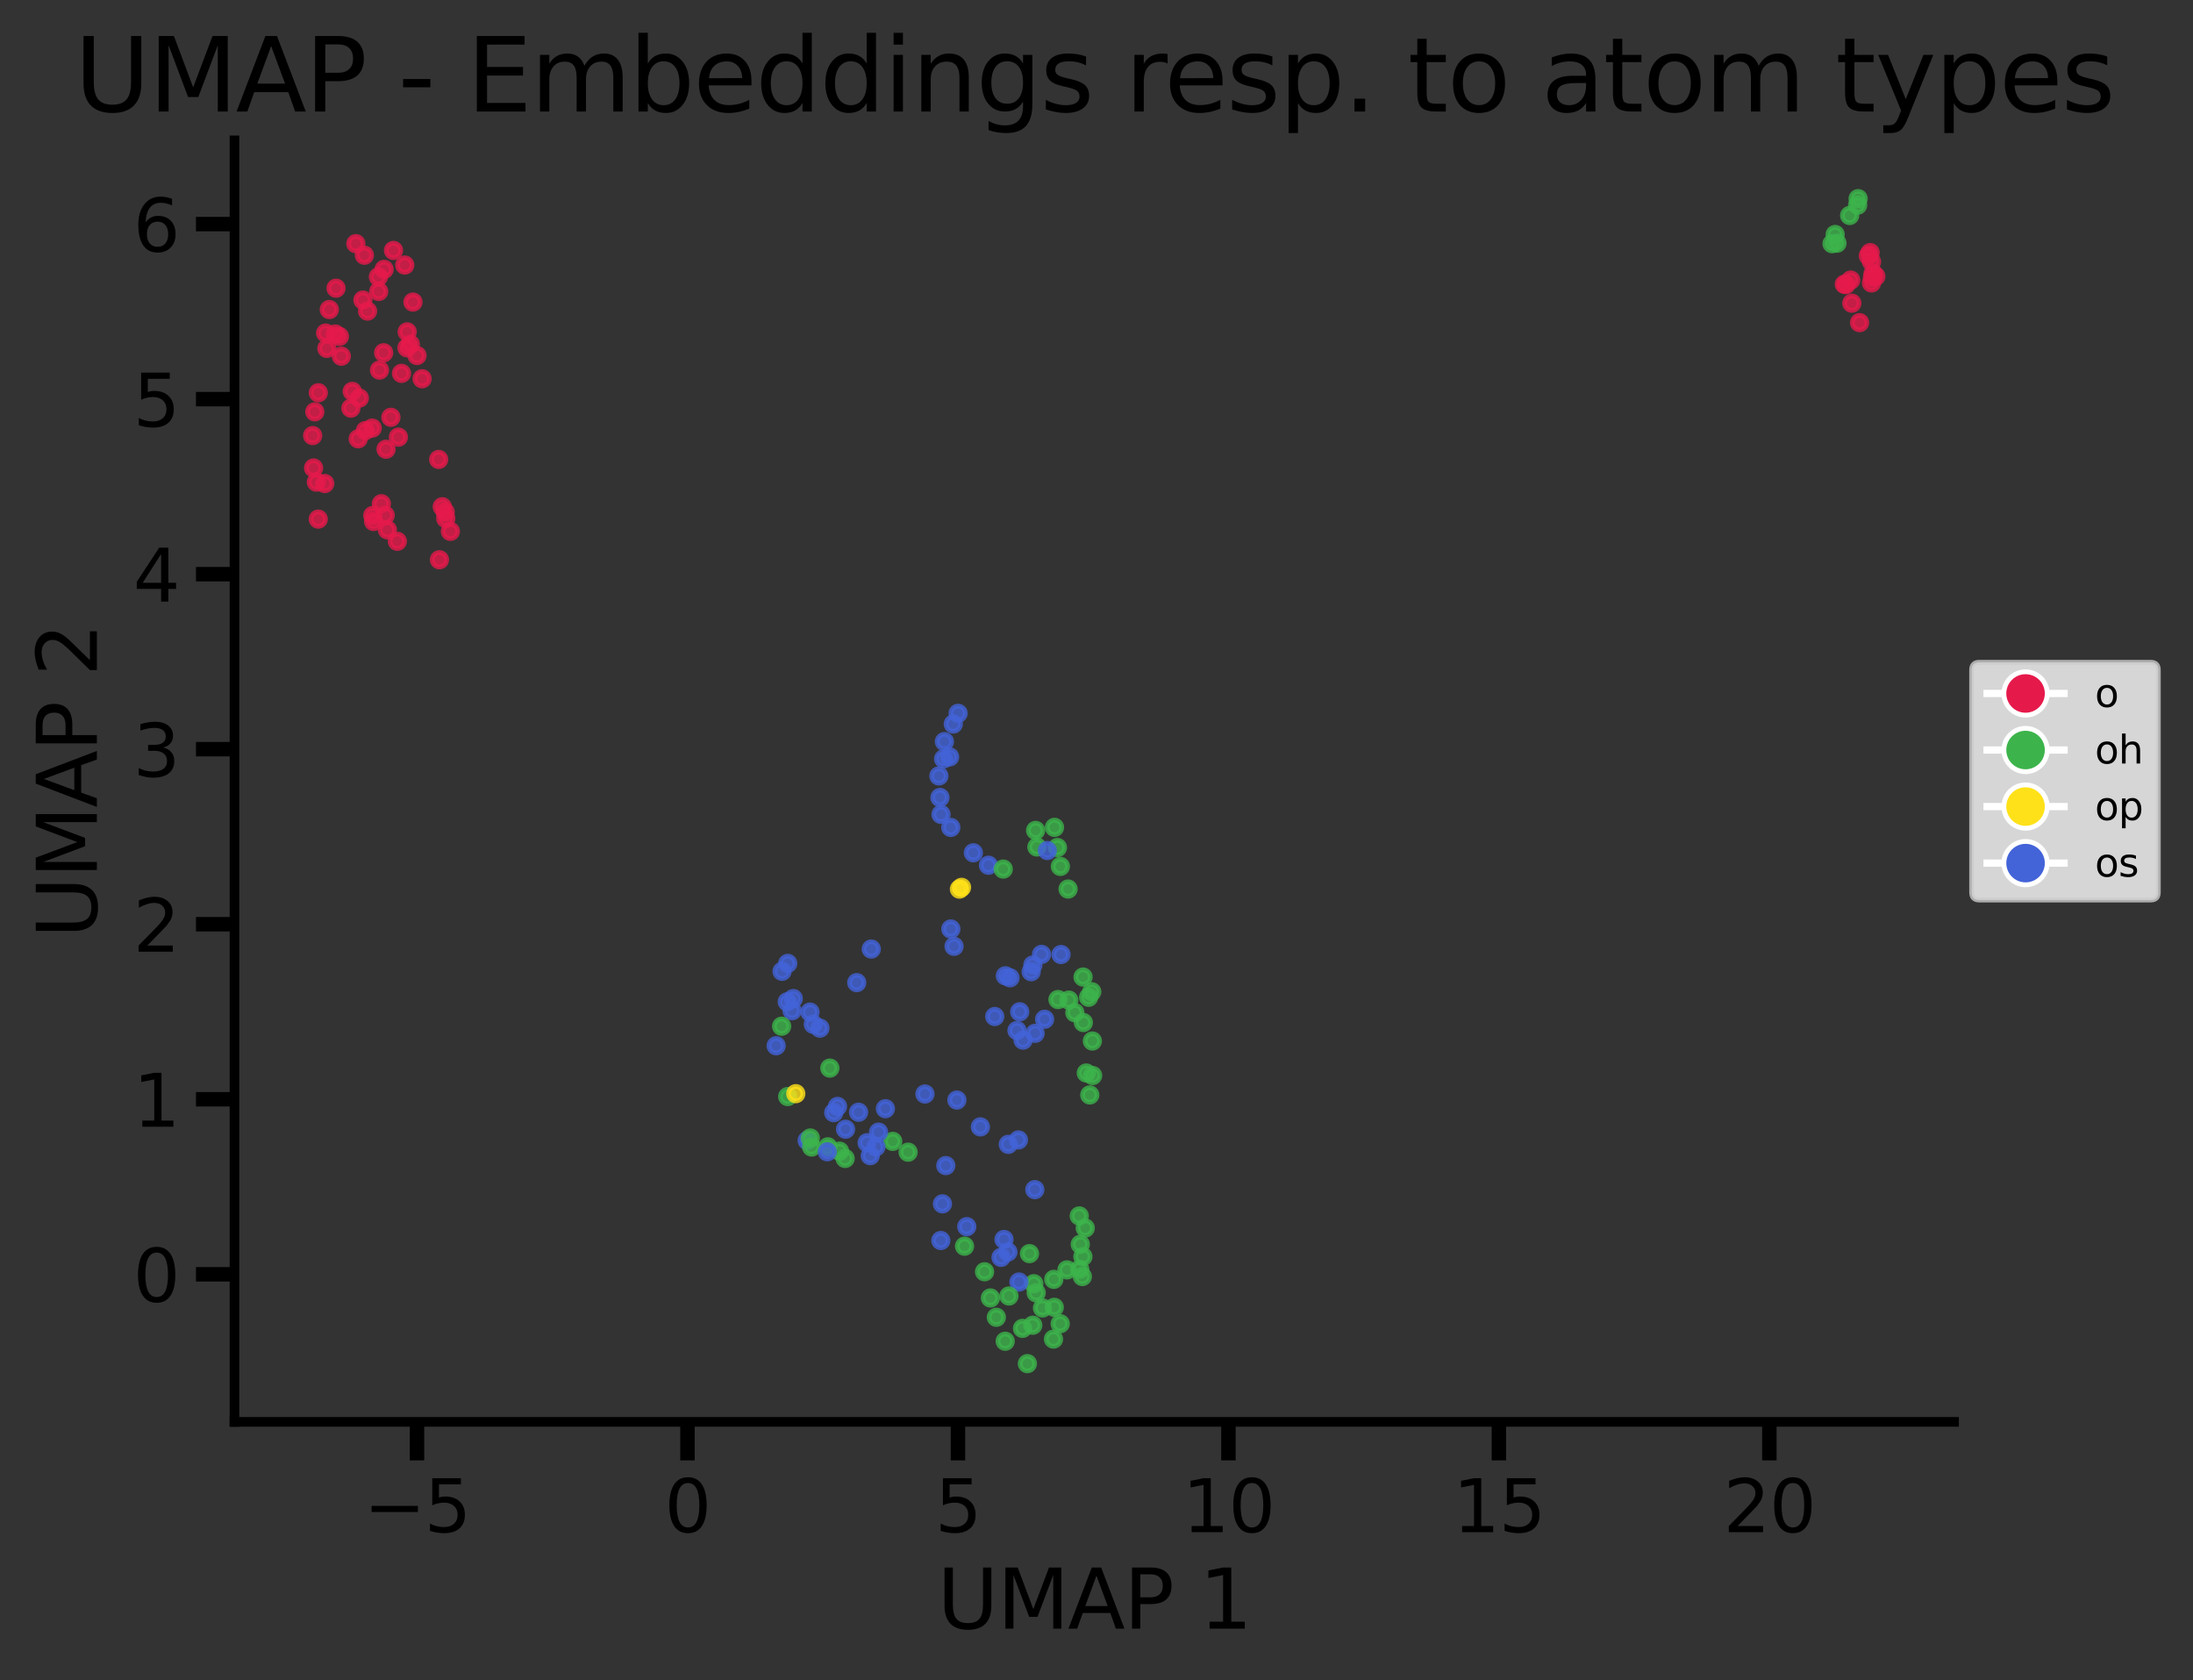 <?xml version="1.0" encoding="utf-8" standalone="no"?>
<!DOCTYPE svg PUBLIC "-//W3C//DTD SVG 1.1//EN"
  "http://www.w3.org/Graphics/SVG/1.1/DTD/svg11.dtd">
<svg xmlns:xlink="http://www.w3.org/1999/xlink" width="455.442pt" height="348.939pt" viewBox="0 0 455.442 348.939" xmlns="http://www.w3.org/2000/svg" version="1.1">
 <rect x="0" y="0" width="455.442" height="348.939" fill="#333333" stroke="none"/>
 <defs>
  <style type="text/css">*{stroke-linejoin: round; stroke-linecap: butt}</style>
 </defs>
 <g id="figure_1">
  <g id="patch_1">
   <path d="M 0 348.939 
L 455.442 348.939 
L 455.442 -0 
L 0 -0 
L 0 348.939 
z
" style="fill: none"/>
  </g>
  <g id="axes_1">
   <g id="patch_2">
    <path d="M 48.697 295.269 
L 405.817 295.269 
L 405.817 29.157 
L 48.697 29.157 
L 48.697 295.269 
z
" style="fill: none"/>
   </g>
   <g id="PathCollection_1">
    <defs>
     <path id="C0_0_237feb2eb7" d="M 0 1.5 
C 0.398 1.5 0.779 1.342 1.061 1.061 
C 1.342 0.779 1.5 0.398 1.5 -0 
C 1.5 -0.398 1.342 -0.779 1.061 -1.061 
C 0.779 -1.342 0.398 -1.5 0 -1.5 
C -0.398 -1.5 -0.779 -1.342 -1.061 -1.061 
C -1.342 -0.779 -1.5 -0.398 -1.5 0 
C -1.5 0.398 -1.342 0.779 -1.061 1.061 
C -0.779 1.342 -0.398 1.5 0 1.5 
z
"/>
    </defs>
    <g clip-path="url(#p750d699c50)">
     <use xlink:href="#C0_0_237feb2eb7" x="386.192" y="67" style="fill: #e6194b; fill-opacity: 0.8; stroke: #e6194b; stroke-opacity: 0.8"/>
    </g>
    <g clip-path="url(#p750d699c50)">
     <use xlink:href="#C0_0_237feb2eb7" x="198.724" y="228.436" style="fill: #4363d8; fill-opacity: 0.8; stroke: #4363d8; stroke-opacity: 0.8"/>
    </g>
    <g clip-path="url(#p750d699c50)">
     <use xlink:href="#C0_0_237feb2eb7" x="188.594" y="239.26" style="fill: #3cb44b; fill-opacity: 0.8; stroke: #3cb44b; stroke-opacity: 0.8"/>
    </g>
    <g clip-path="url(#p750d699c50)">
     <use xlink:href="#C0_0_237feb2eb7" x="185.403" y="237.02" style="fill: #3cb44b; fill-opacity: 0.8; stroke: #3cb44b; stroke-opacity: 0.8"/>
    </g>
    <g clip-path="url(#p750d699c50)">
     <use xlink:href="#C0_0_237feb2eb7" x="199.693" y="184.266" style="fill: #ffe119; fill-opacity: 0.8; stroke: #ffe119; stroke-opacity: 0.8"/>
    </g>
    <g clip-path="url(#p750d699c50)">
     <use xlink:href="#C0_0_237feb2eb7" x="174.352" y="239.053" style="fill: #3cb44b; fill-opacity: 0.8; stroke: #3cb44b; stroke-opacity: 0.8"/>
    </g>
    <g clip-path="url(#p750d699c50)">
     <use xlink:href="#C0_0_237feb2eb7" x="93.535" y="110.345" style="fill: #e6194b; fill-opacity: 0.8; stroke: #e6194b; stroke-opacity: 0.8"/>
    </g>
    <g clip-path="url(#p750d699c50)">
     <use xlink:href="#C0_0_237feb2eb7" x="388.683" y="54.347" style="fill: #e6194b; fill-opacity: 0.8; stroke: #e6194b; stroke-opacity: 0.8"/>
    </g>
    <g clip-path="url(#p750d699c50)">
     <use xlink:href="#C0_0_237feb2eb7" x="77.294" y="88.9" style="fill: #e6194b; fill-opacity: 0.8; stroke: #e6194b; stroke-opacity: 0.8"/>
    </g>
    <g clip-path="url(#p750d699c50)">
     <use xlink:href="#C0_0_237feb2eb7" x="84.061" y="55.04" style="fill: #e6194b; fill-opacity: 0.8; stroke: #e6194b; stroke-opacity: 0.8"/>
    </g>
    <g clip-path="url(#p750d699c50)">
     <use xlink:href="#C0_0_237feb2eb7" x="85.762" y="62.731" style="fill: #e6194b; fill-opacity: 0.8; stroke: #e6194b; stroke-opacity: 0.8"/>
    </g>
    <g clip-path="url(#p750d699c50)">
     <use xlink:href="#C0_0_237feb2eb7" x="91.103" y="95.407" style="fill: #e6194b; fill-opacity: 0.8; stroke: #e6194b; stroke-opacity: 0.8"/>
    </g>
    <g clip-path="url(#p750d699c50)">
     <use xlink:href="#C0_0_237feb2eb7" x="384.589" y="62.96" style="fill: #e6194b; fill-opacity: 0.8; stroke: #e6194b; stroke-opacity: 0.8"/>
    </g>
    <g clip-path="url(#p750d699c50)">
     <use xlink:href="#C0_0_237feb2eb7" x="200.313" y="258.787" style="fill: #3cb44b; fill-opacity: 0.8; stroke: #3cb44b; stroke-opacity: 0.8"/>
    </g>
    <g clip-path="url(#p750d699c50)">
     <use xlink:href="#C0_0_237feb2eb7" x="381.506" y="50.498" style="fill: #3cb44b; fill-opacity: 0.8; stroke: #3cb44b; stroke-opacity: 0.8"/>
    </g>
    <g clip-path="url(#p750d699c50)">
     <use xlink:href="#C0_0_237feb2eb7" x="206.588" y="211.089" style="fill: #4363d8; fill-opacity: 0.8; stroke: #4363d8; stroke-opacity: 0.8"/>
    </g>
    <g clip-path="url(#p750d699c50)">
     <use xlink:href="#C0_0_237feb2eb7" x="209.751" y="203.049" style="fill: #4363d8; fill-opacity: 0.8; stroke: #4363d8; stroke-opacity: 0.8"/>
    </g>
    <g clip-path="url(#p750d699c50)">
     <use xlink:href="#C0_0_237feb2eb7" x="215.077" y="172.446" style="fill: #3cb44b; fill-opacity: 0.8; stroke: #3cb44b; stroke-opacity: 0.8"/>
    </g>
    <g clip-path="url(#p750d699c50)">
     <use xlink:href="#C0_0_237feb2eb7" x="212.358" y="275.852" style="fill: #3cb44b; fill-opacity: 0.8; stroke: #3cb44b; stroke-opacity: 0.8"/>
    </g>
    <g clip-path="url(#p750d699c50)">
     <use xlink:href="#C0_0_237feb2eb7" x="213.368" y="283.173" style="fill: #3cb44b; fill-opacity: 0.8; stroke: #3cb44b; stroke-opacity: 0.8"/>
    </g>
    <g clip-path="url(#p750d699c50)">
     <use xlink:href="#C0_0_237feb2eb7" x="221.969" y="207.68" style="fill: #3cb44b; fill-opacity: 0.8; stroke: #3cb44b; stroke-opacity: 0.8"/>
    </g>
    <g clip-path="url(#p750d699c50)">
     <use xlink:href="#C0_0_237feb2eb7" x="384.354" y="58.163" style="fill: #e6194b; fill-opacity: 0.8; stroke: #e6194b; stroke-opacity: 0.8"/>
    </g>
    <g clip-path="url(#p750d699c50)">
     <use xlink:href="#C0_0_237feb2eb7" x="192.094" y="227.181" style="fill: #4363d8; fill-opacity: 0.8; stroke: #4363d8; stroke-opacity: 0.8"/>
    </g>
    <g clip-path="url(#p750d699c50)">
     <use xlink:href="#C0_0_237feb2eb7" x="197.472" y="192.915" style="fill: #4363d8; fill-opacity: 0.8; stroke: #4363d8; stroke-opacity: 0.8"/>
    </g>
    <g clip-path="url(#p750d699c50)">
     <use xlink:href="#C0_0_237feb2eb7" x="73.154" y="81.272" style="fill: #e6194b; fill-opacity: 0.8; stroke: #e6194b; stroke-opacity: 0.8"/>
    </g>
    <g clip-path="url(#p750d699c50)">
     <use xlink:href="#C0_0_237feb2eb7" x="74.621" y="82.666" style="fill: #e6194b; fill-opacity: 0.8; stroke: #e6194b; stroke-opacity: 0.8"/>
    </g>
    <g clip-path="url(#p750d699c50)">
     <use xlink:href="#C0_0_237feb2eb7" x="77.416" y="107.046" style="fill: #e6194b; fill-opacity: 0.8; stroke: #e6194b; stroke-opacity: 0.8"/>
    </g>
    <g clip-path="url(#p750d699c50)">
     <use xlink:href="#C0_0_237feb2eb7" x="70.887" y="73.968" style="fill: #e6194b; fill-opacity: 0.8; stroke: #e6194b; stroke-opacity: 0.8"/>
    </g>
    <g clip-path="url(#p750d699c50)">
     <use xlink:href="#C0_0_237feb2eb7" x="198.134" y="196.515" style="fill: #4363d8; fill-opacity: 0.8; stroke: #4363d8; stroke-opacity: 0.8"/>
    </g>
    <g clip-path="url(#p750d699c50)">
     <use xlink:href="#C0_0_237feb2eb7" x="208.791" y="202.634" style="fill: #4363d8; fill-opacity: 0.8; stroke: #4363d8; stroke-opacity: 0.8"/>
    </g>
    <g clip-path="url(#p750d699c50)">
     <use xlink:href="#C0_0_237feb2eb7" x="205.284" y="179.676" style="fill: #4363d8; fill-opacity: 0.8; stroke: #4363d8; stroke-opacity: 0.8"/>
    </g>
    <g clip-path="url(#p750d699c50)">
     <use xlink:href="#C0_0_237feb2eb7" x="75.368" y="62.311" style="fill: #e6194b; fill-opacity: 0.8; stroke: #e6194b; stroke-opacity: 0.8"/>
    </g>
    <g clip-path="url(#p750d699c50)">
     <use xlink:href="#C0_0_237feb2eb7" x="177.928" y="204.051" style="fill: #4363d8; fill-opacity: 0.8; stroke: #4363d8; stroke-opacity: 0.8"/>
    </g>
    <g clip-path="url(#p750d699c50)">
     <use xlink:href="#C0_0_237feb2eb7" x="178.309" y="230.968" style="fill: #4363d8; fill-opacity: 0.8; stroke: #4363d8; stroke-opacity: 0.8"/>
    </g>
    <g clip-path="url(#p750d699c50)">
     <use xlink:href="#C0_0_237feb2eb7" x="198.981" y="148.128" style="fill: #4363d8; fill-opacity: 0.8; stroke: #4363d8; stroke-opacity: 0.8"/>
    </g>
    <g clip-path="url(#p750d699c50)">
     <use xlink:href="#C0_0_237feb2eb7" x="67.626" y="69.163" style="fill: #e6194b; fill-opacity: 0.8; stroke: #e6194b; stroke-opacity: 0.8"/>
    </g>
    <g clip-path="url(#p750d699c50)">
     <use xlink:href="#C0_0_237feb2eb7" x="76.332" y="64.6" style="fill: #e6194b; fill-opacity: 0.8; stroke: #e6194b; stroke-opacity: 0.8"/>
    </g>
    <g clip-path="url(#p750d699c50)">
     <use xlink:href="#C0_0_237feb2eb7" x="383.362" y="59.101" style="fill: #e6194b; fill-opacity: 0.8; stroke: #e6194b; stroke-opacity: 0.8"/>
    </g>
    <g clip-path="url(#p750d699c50)">
     <use xlink:href="#C0_0_237feb2eb7" x="200.778" y="254.724" style="fill: #4363d8; fill-opacity: 0.8; stroke: #4363d8; stroke-opacity: 0.8"/>
    </g>
    <g clip-path="url(#p750d699c50)">
     <use xlink:href="#C0_0_237feb2eb7" x="204.472" y="264.092" style="fill: #3cb44b; fill-opacity: 0.8; stroke: #3cb44b; stroke-opacity: 0.8"/>
    </g>
    <g clip-path="url(#p750d699c50)">
     <use xlink:href="#C0_0_237feb2eb7" x="208.352" y="180.475" style="fill: #3cb44b; fill-opacity: 0.8; stroke: #3cb44b; stroke-opacity: 0.8"/>
    </g>
    <g clip-path="url(#p750d699c50)">
     <use xlink:href="#C0_0_237feb2eb7" x="385.795" y="42.608" style="fill: #3cb44b; fill-opacity: 0.8; stroke: #3cb44b; stroke-opacity: 0.8"/>
    </g>
    <g clip-path="url(#p750d699c50)">
     <use xlink:href="#C0_0_237feb2eb7" x="211.772" y="210.104" style="fill: #4363d8; fill-opacity: 0.8; stroke: #4363d8; stroke-opacity: 0.8"/>
    </g>
    <g clip-path="url(#p750d699c50)">
     <use xlink:href="#C0_0_237feb2eb7" x="209.325" y="259.983" style="fill: #4363d8; fill-opacity: 0.8; stroke: #4363d8; stroke-opacity: 0.8"/>
    </g>
    <g clip-path="url(#p750d699c50)">
     <use xlink:href="#C0_0_237feb2eb7" x="218.997" y="171.809" style="fill: #3cb44b; fill-opacity: 0.8; stroke: #3cb44b; stroke-opacity: 0.8"/>
    </g>
    <g clip-path="url(#p750d699c50)">
     <use xlink:href="#C0_0_237feb2eb7" x="211.506" y="236.719" style="fill: #4363d8; fill-opacity: 0.8; stroke: #4363d8; stroke-opacity: 0.8"/>
    </g>
    <g clip-path="url(#p750d699c50)">
     <use xlink:href="#C0_0_237feb2eb7" x="213.803" y="260.327" style="fill: #3cb44b; fill-opacity: 0.8; stroke: #3cb44b; stroke-opacity: 0.8"/>
    </g>
    <g clip-path="url(#p750d699c50)">
     <use xlink:href="#C0_0_237feb2eb7" x="214.704" y="266.575" style="fill: #3cb44b; fill-opacity: 0.8; stroke: #3cb44b; stroke-opacity: 0.8"/>
    </g>
    <g clip-path="url(#p750d699c50)">
     <use xlink:href="#C0_0_237feb2eb7" x="226.081" y="207.093" style="fill: #3cb44b; fill-opacity: 0.8; stroke: #3cb44b; stroke-opacity: 0.8"/>
    </g>
    <g clip-path="url(#p750d699c50)">
     <use xlink:href="#C0_0_237feb2eb7" x="220.187" y="274.886" style="fill: #3cb44b; fill-opacity: 0.8; stroke: #3cb44b; stroke-opacity: 0.8"/>
    </g>
    <g clip-path="url(#p750d699c50)">
     <use xlink:href="#C0_0_237feb2eb7" x="218.788" y="278.08" style="fill: #3cb44b; fill-opacity: 0.8; stroke: #3cb44b; stroke-opacity: 0.8"/>
    </g>
    <g clip-path="url(#p750d699c50)">
     <use xlink:href="#C0_0_237feb2eb7" x="224.99" y="212.342" style="fill: #3cb44b; fill-opacity: 0.8; stroke: #3cb44b; stroke-opacity: 0.8"/>
    </g>
    <g clip-path="url(#p750d699c50)">
     <use xlink:href="#C0_0_237feb2eb7" x="175.518" y="240.566" style="fill: #3cb44b; fill-opacity: 0.8; stroke: #3cb44b; stroke-opacity: 0.8"/>
    </g>
    <g clip-path="url(#p750d699c50)">
     <use xlink:href="#C0_0_237feb2eb7" x="92.583" y="107.683" style="fill: #e6194b; fill-opacity: 0.8; stroke: #e6194b; stroke-opacity: 0.8"/>
    </g>
    <g clip-path="url(#p750d699c50)">
     <use xlink:href="#C0_0_237feb2eb7" x="389.011" y="56.776" style="fill: #e6194b; fill-opacity: 0.8; stroke: #e6194b; stroke-opacity: 0.8"/>
    </g>
    <g clip-path="url(#p750d699c50)">
     <use xlink:href="#C0_0_237feb2eb7" x="388.873" y="57.572" style="fill: #e6194b; fill-opacity: 0.8; stroke: #e6194b; stroke-opacity: 0.8"/>
    </g>
    <g clip-path="url(#p750d699c50)">
     <use xlink:href="#C0_0_237feb2eb7" x="389.584" y="57.383" style="fill: #e6194b; fill-opacity: 0.8; stroke: #e6194b; stroke-opacity: 0.8"/>
    </g>
    <g clip-path="url(#p750d699c50)">
     <use xlink:href="#C0_0_237feb2eb7" x="86.6" y="73.828" style="fill: #e6194b; fill-opacity: 0.8; stroke: #e6194b; stroke-opacity: 0.8"/>
    </g>
    <g clip-path="url(#p750d699c50)">
     <use xlink:href="#C0_0_237feb2eb7" x="69.789" y="59.848" style="fill: #e6194b; fill-opacity: 0.8; stroke: #e6194b; stroke-opacity: 0.8"/>
    </g>
    <g clip-path="url(#p750d699c50)">
     <use xlink:href="#C0_0_237feb2eb7" x="65.12" y="97.18" style="fill: #e6194b; fill-opacity: 0.8; stroke: #e6194b; stroke-opacity: 0.8"/>
    </g>
    <g clip-path="url(#p750d699c50)">
     <use xlink:href="#C0_0_237feb2eb7" x="67.442" y="100.411" style="fill: #e6194b; fill-opacity: 0.8; stroke: #e6194b; stroke-opacity: 0.8"/>
    </g>
    <g clip-path="url(#p750d699c50)">
     <use xlink:href="#C0_0_237feb2eb7" x="68.388" y="64.282" style="fill: #e6194b; fill-opacity: 0.8; stroke: #e6194b; stroke-opacity: 0.8"/>
    </g>
    <g clip-path="url(#p750d699c50)">
     <use xlink:href="#C0_0_237feb2eb7" x="202.149" y="177.093" style="fill: #4363d8; fill-opacity: 0.8; stroke: #4363d8; stroke-opacity: 0.8"/>
    </g>
    <g clip-path="url(#p750d699c50)">
     <use xlink:href="#C0_0_237feb2eb7" x="69.629" y="69.364" style="fill: #e6194b; fill-opacity: 0.8; stroke: #e6194b; stroke-opacity: 0.8"/>
    </g>
    <g clip-path="url(#p750d699c50)">
     <use xlink:href="#C0_0_237feb2eb7" x="385.896" y="41.253" style="fill: #3cb44b; fill-opacity: 0.8; stroke: #3cb44b; stroke-opacity: 0.8"/>
    </g>
    <g clip-path="url(#p750d699c50)">
     <use xlink:href="#C0_0_237feb2eb7" x="205.69" y="269.532" style="fill: #3cb44b; fill-opacity: 0.8; stroke: #3cb44b; stroke-opacity: 0.8"/>
    </g>
    <g clip-path="url(#p750d699c50)">
     <use xlink:href="#C0_0_237feb2eb7" x="211.208" y="213.995" style="fill: #4363d8; fill-opacity: 0.8; stroke: #4363d8; stroke-opacity: 0.8"/>
    </g>
    <g clip-path="url(#p750d699c50)">
     <use xlink:href="#C0_0_237feb2eb7" x="212.476" y="215.995" style="fill: #4363d8; fill-opacity: 0.8; stroke: #4363d8; stroke-opacity: 0.8"/>
    </g>
    <g clip-path="url(#p750d699c50)">
     <use xlink:href="#C0_0_237feb2eb7" x="209.4" y="237.637" style="fill: #4363d8; fill-opacity: 0.8; stroke: #4363d8; stroke-opacity: 0.8"/>
    </g>
    <g clip-path="url(#p750d699c50)">
     <use xlink:href="#C0_0_237feb2eb7" x="226.739" y="205.951" style="fill: #3cb44b; fill-opacity: 0.8; stroke: #3cb44b; stroke-opacity: 0.8"/>
    </g>
    <g clip-path="url(#p750d699c50)">
     <use xlink:href="#C0_0_237feb2eb7" x="206.92" y="273.55" style="fill: #3cb44b; fill-opacity: 0.8; stroke: #3cb44b; stroke-opacity: 0.8"/>
    </g>
    <g clip-path="url(#p750d699c50)">
     <use xlink:href="#C0_0_237feb2eb7" x="77.591" y="108.295" style="fill: #e6194b; fill-opacity: 0.8; stroke: #e6194b; stroke-opacity: 0.8"/>
    </g>
    <g clip-path="url(#p750d699c50)">
     <use xlink:href="#C0_0_237feb2eb7" x="87.663" y="78.654" style="fill: #e6194b; fill-opacity: 0.8; stroke: #e6194b; stroke-opacity: 0.8"/>
    </g>
    <g clip-path="url(#p750d699c50)">
     <use xlink:href="#C0_0_237feb2eb7" x="82.74" y="90.774" style="fill: #e6194b; fill-opacity: 0.8; stroke: #e6194b; stroke-opacity: 0.8"/>
    </g>
    <g clip-path="url(#p750d699c50)">
     <use xlink:href="#C0_0_237feb2eb7" x="82.522" y="112.407" style="fill: #e6194b; fill-opacity: 0.8; stroke: #e6194b; stroke-opacity: 0.8"/>
    </g>
    <g clip-path="url(#p750d699c50)">
     <use xlink:href="#C0_0_237feb2eb7" x="74.393" y="91.115" style="fill: #e6194b; fill-opacity: 0.8; stroke: #e6194b; stroke-opacity: 0.8"/>
    </g>
    <g clip-path="url(#p750d699c50)">
     <use xlink:href="#C0_0_237feb2eb7" x="65.703" y="100.115" style="fill: #e6194b; fill-opacity: 0.8; stroke: #e6194b; stroke-opacity: 0.8"/>
    </g>
    <g clip-path="url(#p750d699c50)">
     <use xlink:href="#C0_0_237feb2eb7" x="66.097" y="107.8" style="fill: #e6194b; fill-opacity: 0.8; stroke: #e6194b; stroke-opacity: 0.8"/>
    </g>
    <g clip-path="url(#p750d699c50)">
     <use xlink:href="#C0_0_237feb2eb7" x="383.031" y="59.031" style="fill: #e6194b; fill-opacity: 0.8; stroke: #e6194b; stroke-opacity: 0.8"/>
    </g>
    <g clip-path="url(#p750d699c50)">
     <use xlink:href="#C0_0_237feb2eb7" x="196.135" y="153.999" style="fill: #4363d8; fill-opacity: 0.8; stroke: #4363d8; stroke-opacity: 0.8"/>
    </g>
    <g clip-path="url(#p750d699c50)">
     <use xlink:href="#C0_0_237feb2eb7" x="208.758" y="278.521" style="fill: #3cb44b; fill-opacity: 0.8; stroke: #3cb44b; stroke-opacity: 0.8"/>
    </g>
    <g clip-path="url(#p750d699c50)">
     <use xlink:href="#C0_0_237feb2eb7" x="384.136" y="44.747" style="fill: #3cb44b; fill-opacity: 0.8; stroke: #3cb44b; stroke-opacity: 0.8"/>
    </g>
    <g clip-path="url(#p750d699c50)">
     <use xlink:href="#C0_0_237feb2eb7" x="214.972" y="214.576" style="fill: #4363d8; fill-opacity: 0.8; stroke: #4363d8; stroke-opacity: 0.8"/>
    </g>
    <g clip-path="url(#p750d699c50)">
     <use xlink:href="#C0_0_237feb2eb7" x="207.902" y="261.105" style="fill: #4363d8; fill-opacity: 0.8; stroke: #4363d8; stroke-opacity: 0.8"/>
    </g>
    <g clip-path="url(#p750d699c50)">
     <use xlink:href="#C0_0_237feb2eb7" x="216.945" y="211.664" style="fill: #4363d8; fill-opacity: 0.8; stroke: #4363d8; stroke-opacity: 0.8"/>
    </g>
    <g clip-path="url(#p750d699c50)">
     <use xlink:href="#C0_0_237feb2eb7" x="211.616" y="266.224" style="fill: #4363d8; fill-opacity: 0.8; stroke: #4363d8; stroke-opacity: 0.8"/>
    </g>
    <g clip-path="url(#p750d699c50)">
     <use xlink:href="#C0_0_237feb2eb7" x="219.607" y="176.005" style="fill: #3cb44b; fill-opacity: 0.8; stroke: #3cb44b; stroke-opacity: 0.8"/>
    </g>
    <g clip-path="url(#p750d699c50)">
     <use xlink:href="#C0_0_237feb2eb7" x="214.913" y="247.036" style="fill: #4363d8; fill-opacity: 0.8; stroke: #4363d8; stroke-opacity: 0.8"/>
    </g>
    <g clip-path="url(#p750d699c50)">
     <use xlink:href="#C0_0_237feb2eb7" x="221.819" y="184.618" style="fill: #3cb44b; fill-opacity: 0.8; stroke: #3cb44b; stroke-opacity: 0.8"/>
    </g>
    <g clip-path="url(#p750d699c50)">
     <use xlink:href="#C0_0_237feb2eb7" x="216.506" y="271.612" style="fill: #3cb44b; fill-opacity: 0.8; stroke: #3cb44b; stroke-opacity: 0.8"/>
    </g>
    <g clip-path="url(#p750d699c50)">
     <use xlink:href="#C0_0_237feb2eb7" x="226.866" y="216.177" style="fill: #3cb44b; fill-opacity: 0.8; stroke: #3cb44b; stroke-opacity: 0.8"/>
    </g>
    <g clip-path="url(#p750d699c50)">
     <use xlink:href="#C0_0_237feb2eb7" x="224.784" y="265.083" style="fill: #3cb44b; fill-opacity: 0.8; stroke: #3cb44b; stroke-opacity: 0.8"/>
    </g>
    <g clip-path="url(#p750d699c50)">
     <use xlink:href="#C0_0_237feb2eb7" x="224.898" y="260.948" style="fill: #3cb44b; fill-opacity: 0.8; stroke: #3cb44b; stroke-opacity: 0.8"/>
    </g>
    <g clip-path="url(#p750d699c50)">
     <use xlink:href="#C0_0_237feb2eb7" x="226.921" y="223.344" style="fill: #3cb44b; fill-opacity: 0.8; stroke: #3cb44b; stroke-opacity: 0.8"/>
    </g>
    <g clip-path="url(#p750d699c50)">
     <use xlink:href="#C0_0_237feb2eb7" x="224.355" y="258.396" style="fill: #3cb44b; fill-opacity: 0.8; stroke: #3cb44b; stroke-opacity: 0.8"/>
    </g>
    <g clip-path="url(#p750d699c50)">
     <use xlink:href="#C0_0_237feb2eb7" x="225.385" y="255.012" style="fill: #3cb44b; fill-opacity: 0.8; stroke: #3cb44b; stroke-opacity: 0.8"/>
    </g>
    <g clip-path="url(#p750d699c50)">
     <use xlink:href="#C0_0_237feb2eb7" x="226.327" y="227.374" style="fill: #3cb44b; fill-opacity: 0.8; stroke: #3cb44b; stroke-opacity: 0.8"/>
    </g>
    <g clip-path="url(#p750d699c50)">
     <use xlink:href="#C0_0_237feb2eb7" x="197.975" y="150.344" style="fill: #4363d8; fill-opacity: 0.8; stroke: #4363d8; stroke-opacity: 0.8"/>
    </g>
    <g clip-path="url(#p750d699c50)">
     <use xlink:href="#C0_0_237feb2eb7" x="67.888" y="72.346" style="fill: #e6194b; fill-opacity: 0.8; stroke: #e6194b; stroke-opacity: 0.8"/>
    </g>
    <g clip-path="url(#p750d699c50)">
     <use xlink:href="#C0_0_237feb2eb7" x="65.379" y="85.525" style="fill: #e6194b; fill-opacity: 0.8; stroke: #e6194b; stroke-opacity: 0.8"/>
    </g>
    <g clip-path="url(#p750d699c50)">
     <use xlink:href="#C0_0_237feb2eb7" x="64.929" y="90.454" style="fill: #e6194b; fill-opacity: 0.8; stroke: #e6194b; stroke-opacity: 0.8"/>
    </g>
    <g clip-path="url(#p750d699c50)">
     <use xlink:href="#C0_0_237feb2eb7" x="75.895" y="89.413" style="fill: #e6194b; fill-opacity: 0.8; stroke: #e6194b; stroke-opacity: 0.8"/>
    </g>
    <g clip-path="url(#p750d699c50)">
     <use xlink:href="#C0_0_237feb2eb7" x="180.734" y="239.987" style="fill: #4363d8; fill-opacity: 0.8; stroke: #4363d8; stroke-opacity: 0.8"/>
    </g>
    <g clip-path="url(#p750d699c50)">
     <use xlink:href="#C0_0_237feb2eb7" x="171.931" y="238.153" style="fill: #3cb44b; fill-opacity: 0.8; stroke: #3cb44b; stroke-opacity: 0.8"/>
    </g>
    <g clip-path="url(#p750d699c50)">
     <use xlink:href="#C0_0_237feb2eb7" x="92.462" y="106.342" style="fill: #e6194b; fill-opacity: 0.8; stroke: #e6194b; stroke-opacity: 0.8"/>
    </g>
    <g clip-path="url(#p750d699c50)">
     <use xlink:href="#C0_0_237feb2eb7" x="381.125" y="48.694" style="fill: #3cb44b; fill-opacity: 0.8; stroke: #3cb44b; stroke-opacity: 0.8"/>
    </g>
    <g clip-path="url(#p750d699c50)">
     <use xlink:href="#C0_0_237feb2eb7" x="72.878" y="84.759" style="fill: #e6194b; fill-opacity: 0.8; stroke: #e6194b; stroke-opacity: 0.8"/>
    </g>
    <g clip-path="url(#p750d699c50)">
     <use xlink:href="#C0_0_237feb2eb7" x="195.969" y="157.586" style="fill: #4363d8; fill-opacity: 0.8; stroke: #4363d8; stroke-opacity: 0.8"/>
    </g>
    <g clip-path="url(#p750d699c50)">
     <use xlink:href="#C0_0_237feb2eb7" x="167.633" y="236.849" style="fill: #4363d8; fill-opacity: 0.8; stroke: #4363d8; stroke-opacity: 0.8"/>
    </g>
    <g clip-path="url(#p750d699c50)">
     <use xlink:href="#C0_0_237feb2eb7" x="161.193" y="217.162" style="fill: #4363d8; fill-opacity: 0.8; stroke: #4363d8; stroke-opacity: 0.8"/>
    </g>
    <g clip-path="url(#p750d699c50)">
     <use xlink:href="#C0_0_237feb2eb7" x="162.418" y="201.704" style="fill: #4363d8; fill-opacity: 0.8; stroke: #4363d8; stroke-opacity: 0.8"/>
    </g>
    <g clip-path="url(#p750d699c50)">
     <use xlink:href="#C0_0_237feb2eb7" x="164.505" y="209.88" style="fill: #4363d8; fill-opacity: 0.8; stroke: #4363d8; stroke-opacity: 0.8"/>
    </g>
    <g clip-path="url(#p750d699c50)">
     <use xlink:href="#C0_0_237feb2eb7" x="163.589" y="227.708" style="fill: #3cb44b; fill-opacity: 0.8; stroke: #3cb44b; stroke-opacity: 0.8"/>
    </g>
    <g clip-path="url(#p750d699c50)">
     <use xlink:href="#C0_0_237feb2eb7" x="162.33" y="213.108" style="fill: #3cb44b; fill-opacity: 0.8; stroke: #3cb44b; stroke-opacity: 0.8"/>
    </g>
    <g clip-path="url(#p750d699c50)">
     <use xlink:href="#C0_0_237feb2eb7" x="163.495" y="208.034" style="fill: #4363d8; fill-opacity: 0.8; stroke: #4363d8; stroke-opacity: 0.8"/>
    </g>
    <g clip-path="url(#p750d699c50)">
     <use xlink:href="#C0_0_237feb2eb7" x="91.264" y="116.239" style="fill: #e6194b; fill-opacity: 0.8; stroke: #e6194b; stroke-opacity: 0.8"/>
    </g>
    <g clip-path="url(#p750d699c50)">
     <use xlink:href="#C0_0_237feb2eb7" x="168.22" y="210.174" style="fill: #4363d8; fill-opacity: 0.8; stroke: #4363d8; stroke-opacity: 0.8"/>
    </g>
    <g clip-path="url(#p750d699c50)">
     <use xlink:href="#C0_0_237feb2eb7" x="164.75" y="207.361" style="fill: #4363d8; fill-opacity: 0.8; stroke: #4363d8; stroke-opacity: 0.8"/>
    </g>
    <g clip-path="url(#p750d699c50)">
     <use xlink:href="#C0_0_237feb2eb7" x="173.936" y="229.764" style="fill: #4363d8; fill-opacity: 0.8; stroke: #4363d8; stroke-opacity: 0.8"/>
    </g>
    <g clip-path="url(#p750d699c50)">
     <use xlink:href="#C0_0_237feb2eb7" x="172.34" y="221.802" style="fill: #3cb44b; fill-opacity: 0.8; stroke: #3cb44b; stroke-opacity: 0.8"/>
    </g>
    <g clip-path="url(#p750d699c50)">
     <use xlink:href="#C0_0_237feb2eb7" x="195.213" y="165.603" style="fill: #4363d8; fill-opacity: 0.8; stroke: #4363d8; stroke-opacity: 0.8"/>
    </g>
    <g clip-path="url(#p750d699c50)">
     <use xlink:href="#C0_0_237feb2eb7" x="168.284" y="236.318" style="fill: #3cb44b; fill-opacity: 0.8; stroke: #3cb44b; stroke-opacity: 0.8"/>
    </g>
    <g clip-path="url(#p750d699c50)">
     <use xlink:href="#C0_0_237feb2eb7" x="168.905" y="212.707" style="fill: #4363d8; fill-opacity: 0.8; stroke: #4363d8; stroke-opacity: 0.8"/>
    </g>
    <g clip-path="url(#p750d699c50)">
     <use xlink:href="#C0_0_237feb2eb7" x="194.991" y="161.133" style="fill: #4363d8; fill-opacity: 0.8; stroke: #4363d8; stroke-opacity: 0.8"/>
    </g>
    <g clip-path="url(#p750d699c50)">
     <use xlink:href="#C0_0_237feb2eb7" x="195.429" y="169.114" style="fill: #4363d8; fill-opacity: 0.8; stroke: #4363d8; stroke-opacity: 0.8"/>
    </g>
    <g clip-path="url(#p750d699c50)">
     <use xlink:href="#C0_0_237feb2eb7" x="182.459" y="235.101" style="fill: #4363d8; fill-opacity: 0.8; stroke: #4363d8; stroke-opacity: 0.8"/>
    </g>
    <g clip-path="url(#p750d699c50)">
     <use xlink:href="#C0_0_237feb2eb7" x="79.77" y="55.937" style="fill: #e6194b; fill-opacity: 0.8; stroke: #e6194b; stroke-opacity: 0.8"/>
    </g>
    <g clip-path="url(#p750d699c50)">
     <use xlink:href="#C0_0_237feb2eb7" x="79.998" y="107.004" style="fill: #e6194b; fill-opacity: 0.8; stroke: #e6194b; stroke-opacity: 0.8"/>
    </g>
    <g clip-path="url(#p750d699c50)">
     <use xlink:href="#C0_0_237feb2eb7" x="81.72" y="52.013" style="fill: #e6194b; fill-opacity: 0.8; stroke: #e6194b; stroke-opacity: 0.8"/>
    </g>
    <g clip-path="url(#p750d699c50)">
     <use xlink:href="#C0_0_237feb2eb7" x="209.533" y="269.13" style="fill: #3cb44b; fill-opacity: 0.8; stroke: #3cb44b; stroke-opacity: 0.8"/>
    </g>
    <g clip-path="url(#p750d699c50)">
     <use xlink:href="#C0_0_237feb2eb7" x="85.213" y="71.485" style="fill: #e6194b; fill-opacity: 0.8; stroke: #e6194b; stroke-opacity: 0.8"/>
    </g>
    <g clip-path="url(#p750d699c50)">
     <use xlink:href="#C0_0_237feb2eb7" x="81.185" y="86.658" style="fill: #e6194b; fill-opacity: 0.8; stroke: #e6194b; stroke-opacity: 0.8"/>
    </g>
    <g clip-path="url(#p750d699c50)">
     <use xlink:href="#C0_0_237feb2eb7" x="73.906" y="50.599" style="fill: #e6194b; fill-opacity: 0.8; stroke: #e6194b; stroke-opacity: 0.8"/>
    </g>
    <g clip-path="url(#p750d699c50)">
     <use xlink:href="#C0_0_237feb2eb7" x="168.561" y="238.19" style="fill: #3cb44b; fill-opacity: 0.8; stroke: #3cb44b; stroke-opacity: 0.8"/>
    </g>
    <g clip-path="url(#p750d699c50)">
     <use xlink:href="#C0_0_237feb2eb7" x="183.882" y="230.233" style="fill: #4363d8; fill-opacity: 0.8; stroke: #4363d8; stroke-opacity: 0.8"/>
    </g>
    <g clip-path="url(#p750d699c50)">
     <use xlink:href="#C0_0_237feb2eb7" x="66.111" y="81.562" style="fill: #e6194b; fill-opacity: 0.8; stroke: #e6194b; stroke-opacity: 0.8"/>
    </g>
    <g clip-path="url(#p750d699c50)">
     <use xlink:href="#C0_0_237feb2eb7" x="195.733" y="249.988" style="fill: #4363d8; fill-opacity: 0.8; stroke: #4363d8; stroke-opacity: 0.8"/>
    </g>
    <g clip-path="url(#p750d699c50)">
     <use xlink:href="#C0_0_237feb2eb7" x="196.423" y="242.048" style="fill: #4363d8; fill-opacity: 0.8; stroke: #4363d8; stroke-opacity: 0.8"/>
    </g>
    <g clip-path="url(#p750d699c50)">
     <use xlink:href="#C0_0_237feb2eb7" x="214.156" y="201.788" style="fill: #4363d8; fill-opacity: 0.8; stroke: #4363d8; stroke-opacity: 0.8"/>
    </g>
    <g clip-path="url(#p750d699c50)">
     <use xlink:href="#C0_0_237feb2eb7" x="215.346" y="175.883" style="fill: #3cb44b; fill-opacity: 0.8; stroke: #3cb44b; stroke-opacity: 0.8"/>
    </g>
    <g clip-path="url(#p750d699c50)">
     <use xlink:href="#C0_0_237feb2eb7" x="214.485" y="275.2" style="fill: #3cb44b; fill-opacity: 0.8; stroke: #3cb44b; stroke-opacity: 0.8"/>
    </g>
    <g clip-path="url(#p750d699c50)">
     <use xlink:href="#C0_0_237feb2eb7" x="219.721" y="207.565" style="fill: #3cb44b; fill-opacity: 0.8; stroke: #3cb44b; stroke-opacity: 0.8"/>
    </g>
    <g clip-path="url(#p750d699c50)">
     <use xlink:href="#C0_0_237feb2eb7" x="388.675" y="58.757" style="fill: #e6194b; fill-opacity: 0.8; stroke: #e6194b; stroke-opacity: 0.8"/>
    </g>
    <g clip-path="url(#p750d699c50)">
     <use xlink:href="#C0_0_237feb2eb7" x="78.811" y="76.859" style="fill: #e6194b; fill-opacity: 0.8; stroke: #e6194b; stroke-opacity: 0.8"/>
    </g>
    <g clip-path="url(#p750d699c50)">
     <use xlink:href="#C0_0_237feb2eb7" x="84.525" y="72.222" style="fill: #e6194b; fill-opacity: 0.8; stroke: #e6194b; stroke-opacity: 0.8"/>
    </g>
    <g clip-path="url(#p750d699c50)">
     <use xlink:href="#C0_0_237feb2eb7" x="380.482" y="50.606" style="fill: #3cb44b; fill-opacity: 0.8; stroke: #3cb44b; stroke-opacity: 0.8"/>
    </g>
    <g clip-path="url(#p750d699c50)">
     <use xlink:href="#C0_0_237feb2eb7" x="214.504" y="200.395" style="fill: #4363d8; fill-opacity: 0.8; stroke: #4363d8; stroke-opacity: 0.8"/>
    </g>
    <g clip-path="url(#p750d699c50)">
     <use xlink:href="#C0_0_237feb2eb7" x="215.193" y="268.461" style="fill: #3cb44b; fill-opacity: 0.8; stroke: #3cb44b; stroke-opacity: 0.8"/>
    </g>
    <g clip-path="url(#p750d699c50)">
     <use xlink:href="#C0_0_237feb2eb7" x="218.852" y="265.672" style="fill: #3cb44b; fill-opacity: 0.8; stroke: #3cb44b; stroke-opacity: 0.8"/>
    </g>
    <g clip-path="url(#p750d699c50)">
     <use xlink:href="#C0_0_237feb2eb7" x="223.226" y="210.299" style="fill: #3cb44b; fill-opacity: 0.8; stroke: #3cb44b; stroke-opacity: 0.8"/>
    </g>
    <g clip-path="url(#p750d699c50)">
     <use xlink:href="#C0_0_237feb2eb7" x="199.254" y="184.633" style="fill: #ffe119; fill-opacity: 0.8; stroke: #ffe119; stroke-opacity: 0.8"/>
    </g>
    <g clip-path="url(#p750d699c50)">
     <use xlink:href="#C0_0_237feb2eb7" x="75.674" y="52.999" style="fill: #e6194b; fill-opacity: 0.8; stroke: #e6194b; stroke-opacity: 0.8"/>
    </g>
    <g clip-path="url(#p750d699c50)">
     <use xlink:href="#C0_0_237feb2eb7" x="180.947" y="197.079" style="fill: #4363d8; fill-opacity: 0.8; stroke: #4363d8; stroke-opacity: 0.8"/>
    </g>
    <g clip-path="url(#p750d699c50)">
     <use xlink:href="#C0_0_237feb2eb7" x="181.907" y="238.17" style="fill: #4363d8; fill-opacity: 0.8; stroke: #4363d8; stroke-opacity: 0.8"/>
    </g>
    <g clip-path="url(#p750d699c50)">
     <use xlink:href="#C0_0_237feb2eb7" x="180.088" y="237.29" style="fill: #4363d8; fill-opacity: 0.8; stroke: #4363d8; stroke-opacity: 0.8"/>
    </g>
    <g clip-path="url(#p750d699c50)">
     <use xlink:href="#C0_0_237feb2eb7" x="197.463" y="171.827" style="fill: #4363d8; fill-opacity: 0.8; stroke: #4363d8; stroke-opacity: 0.8"/>
    </g>
    <g clip-path="url(#p750d699c50)">
     <use xlink:href="#C0_0_237feb2eb7" x="203.611" y="234.005" style="fill: #4363d8; fill-opacity: 0.8; stroke: #4363d8; stroke-opacity: 0.8"/>
    </g>
    <g clip-path="url(#p750d699c50)">
     <use xlink:href="#C0_0_237feb2eb7" x="70.492" y="69.866" style="fill: #e6194b; fill-opacity: 0.8; stroke: #e6194b; stroke-opacity: 0.8"/>
    </g>
    <g clip-path="url(#p750d699c50)">
     <use xlink:href="#C0_0_237feb2eb7" x="84.563" y="68.913" style="fill: #e6194b; fill-opacity: 0.8; stroke: #e6194b; stroke-opacity: 0.8"/>
    </g>
    <g clip-path="url(#p750d699c50)">
     <use xlink:href="#C0_0_237feb2eb7" x="80.177" y="93.283" style="fill: #e6194b; fill-opacity: 0.8; stroke: #e6194b; stroke-opacity: 0.8"/>
    </g>
    <g clip-path="url(#p750d699c50)">
     <use xlink:href="#C0_0_237feb2eb7" x="80.452" y="110.026" style="fill: #e6194b; fill-opacity: 0.8; stroke: #e6194b; stroke-opacity: 0.8"/>
    </g>
    <g clip-path="url(#p750d699c50)">
     <use xlink:href="#C0_0_237feb2eb7" x="388.394" y="52.456" style="fill: #e6194b; fill-opacity: 0.8; stroke: #e6194b; stroke-opacity: 0.8"/>
    </g>
    <g clip-path="url(#p750d699c50)">
     <use xlink:href="#C0_0_237feb2eb7" x="79.674" y="73.253" style="fill: #e6194b; fill-opacity: 0.8; stroke: #e6194b; stroke-opacity: 0.8"/>
    </g>
    <g clip-path="url(#p750d699c50)">
     <use xlink:href="#C0_0_237feb2eb7" x="83.388" y="77.535" style="fill: #e6194b; fill-opacity: 0.8; stroke: #e6194b; stroke-opacity: 0.8"/>
    </g>
    <g clip-path="url(#p750d699c50)">
     <use xlink:href="#C0_0_237feb2eb7" x="197.217" y="157.18" style="fill: #4363d8; fill-opacity: 0.8; stroke: #4363d8; stroke-opacity: 0.8"/>
    </g>
    <g clip-path="url(#p750d699c50)">
     <use xlink:href="#C0_0_237feb2eb7" x="195.39" y="257.603" style="fill: #4363d8; fill-opacity: 0.8; stroke: #4363d8; stroke-opacity: 0.8"/>
    </g>
    <g clip-path="url(#p750d699c50)">
     <use xlink:href="#C0_0_237feb2eb7" x="78.587" y="57.479" style="fill: #e6194b; fill-opacity: 0.8; stroke: #e6194b; stroke-opacity: 0.8"/>
    </g>
    <g clip-path="url(#p750d699c50)">
     <use xlink:href="#C0_0_237feb2eb7" x="78.647" y="60.527" style="fill: #e6194b; fill-opacity: 0.8; stroke: #e6194b; stroke-opacity: 0.8"/>
    </g>
    <g clip-path="url(#p750d699c50)">
     <use xlink:href="#C0_0_237feb2eb7" x="79.203" y="104.61" style="fill: #e6194b; fill-opacity: 0.8; stroke: #e6194b; stroke-opacity: 0.8"/>
    </g>
    <g clip-path="url(#p750d699c50)">
     <use xlink:href="#C0_0_237feb2eb7" x="388.013" y="53.115" style="fill: #e6194b; fill-opacity: 0.8; stroke: #e6194b; stroke-opacity: 0.8"/>
    </g>
    <g clip-path="url(#p750d699c50)">
     <use xlink:href="#C0_0_237feb2eb7" x="173.146" y="231.056" style="fill: #4363d8; fill-opacity: 0.8; stroke: #4363d8; stroke-opacity: 0.8"/>
    </g>
    <g clip-path="url(#p750d699c50)">
     <use xlink:href="#C0_0_237feb2eb7" x="163.603" y="200.057" style="fill: #4363d8; fill-opacity: 0.8; stroke: #4363d8; stroke-opacity: 0.8"/>
    </g>
    <g clip-path="url(#p750d699c50)">
     <use xlink:href="#C0_0_237feb2eb7" x="171.814" y="239.177" style="fill: #4363d8; fill-opacity: 0.8; stroke: #4363d8; stroke-opacity: 0.8"/>
    </g>
    <g clip-path="url(#p750d699c50)">
     <use xlink:href="#C0_0_237feb2eb7" x="175.606" y="234.492" style="fill: #4363d8; fill-opacity: 0.8; stroke: #4363d8; stroke-opacity: 0.8"/>
    </g>
    <g clip-path="url(#p750d699c50)">
     <use xlink:href="#C0_0_237feb2eb7" x="91.852" y="105.232" style="fill: #e6194b; fill-opacity: 0.8; stroke: #e6194b; stroke-opacity: 0.8"/>
    </g>
    <g clip-path="url(#p750d699c50)">
     <use xlink:href="#C0_0_237feb2eb7" x="170.277" y="213.502" style="fill: #4363d8; fill-opacity: 0.8; stroke: #4363d8; stroke-opacity: 0.8"/>
    </g>
    <g clip-path="url(#p750d699c50)">
     <use xlink:href="#C0_0_237feb2eb7" x="165.268" y="227.111" style="fill: #ffe119; fill-opacity: 0.8; stroke: #ffe119; stroke-opacity: 0.8"/>
    </g>
    <g clip-path="url(#p750d699c50)">
     <use xlink:href="#C0_0_237feb2eb7" x="208.514" y="257.389" style="fill: #4363d8; fill-opacity: 0.8; stroke: #4363d8; stroke-opacity: 0.8"/>
    </g>
    <g clip-path="url(#p750d699c50)">
     <use xlink:href="#C0_0_237feb2eb7" x="216.303" y="198.191" style="fill: #4363d8; fill-opacity: 0.8; stroke: #4363d8; stroke-opacity: 0.8"/>
    </g>
    <g clip-path="url(#p750d699c50)">
     <use xlink:href="#C0_0_237feb2eb7" x="217.514" y="176.617" style="fill: #4363d8; fill-opacity: 0.8; stroke: #4363d8; stroke-opacity: 0.8"/>
    </g>
    <g clip-path="url(#p750d699c50)">
     <use xlink:href="#C0_0_237feb2eb7" x="220.354" y="198.215" style="fill: #4363d8; fill-opacity: 0.8; stroke: #4363d8; stroke-opacity: 0.8"/>
    </g>
    <g clip-path="url(#p750d699c50)">
     <use xlink:href="#C0_0_237feb2eb7" x="220.222" y="179.922" style="fill: #3cb44b; fill-opacity: 0.8; stroke: #3cb44b; stroke-opacity: 0.8"/>
    </g>
    <g clip-path="url(#p750d699c50)">
     <use xlink:href="#C0_0_237feb2eb7" x="218.949" y="271.478" style="fill: #3cb44b; fill-opacity: 0.8; stroke: #3cb44b; stroke-opacity: 0.8"/>
    </g>
    <g clip-path="url(#p750d699c50)">
     <use xlink:href="#C0_0_237feb2eb7" x="221.587" y="263.704" style="fill: #3cb44b; fill-opacity: 0.8; stroke: #3cb44b; stroke-opacity: 0.8"/>
    </g>
    <g clip-path="url(#p750d699c50)">
     <use xlink:href="#C0_0_237feb2eb7" x="224.93" y="202.893" style="fill: #3cb44b; fill-opacity: 0.8; stroke: #3cb44b; stroke-opacity: 0.8"/>
    </g>
    <g clip-path="url(#p750d699c50)">
     <use xlink:href="#C0_0_237feb2eb7" x="224.232" y="263.579" style="fill: #3cb44b; fill-opacity: 0.8; stroke: #3cb44b; stroke-opacity: 0.8"/>
    </g>
    <g clip-path="url(#p750d699c50)">
     <use xlink:href="#C0_0_237feb2eb7" x="224.142" y="252.501" style="fill: #3cb44b; fill-opacity: 0.8; stroke: #3cb44b; stroke-opacity: 0.8"/>
    </g>
    <g clip-path="url(#p750d699c50)">
     <use xlink:href="#C0_0_237feb2eb7" x="225.6" y="222.821" style="fill: #3cb44b; fill-opacity: 0.8; stroke: #3cb44b; stroke-opacity: 0.8"/>
    </g>
   </g>
   <g id="matplotlib.axis_1">
    <g id="xtick_1">
     <g id="line2d_1">
      <defs>
       <path id="m553408b2ee" d="M 0 0 
L 0 8 
" style="stroke: #000000; stroke-width: 3"/>
      </defs>
      <g>
       <use xlink:href="#m553408b2ee" x="86.605" y="295.269" style="stroke: #000000; stroke-width: 3"/>
      </g>
     </g>
     <g id="text_1">
      <!-- −5 -->
      <g transform="translate(75.548 318.166) scale(0.15 -0.15)">
       <defs>
        <path id="DejaVuSans-2212" d="M 678 2272 
L 4684 2272 
L 4684 1741 
L 678 1741 
L 678 2272 
z
" transform="scale(0.016)"/>
        <path id="DejaVuSans-35" d="M 691 4666 
L 3169 4666 
L 3169 4134 
L 1269 4134 
L 1269 2991 
Q 1406 3038 1543 3061 
Q 1681 3084 1819 3084 
Q 2600 3084 3056 2656 
Q 3513 2228 3513 1497 
Q 3513 744 3044 326 
Q 2575 -91 1722 -91 
Q 1428 -91 1123 -41 
Q 819 9 494 109 
L 494 744 
Q 775 591 1075 516 
Q 1375 441 1709 441 
Q 2250 441 2565 725 
Q 2881 1009 2881 1497 
Q 2881 1984 2565 2268 
Q 2250 2553 1709 2553 
Q 1456 2553 1204 2497 
Q 953 2441 691 2322 
L 691 4666 
z
" transform="scale(0.016)"/>
       </defs>
       <use xlink:href="#DejaVuSans-2212"/>
       <use xlink:href="#DejaVuSans-35" x="83.789"/>
      </g>
     </g>
    </g>
    <g id="xtick_2">
     <g id="line2d_2">
      <g>
       <use xlink:href="#m553408b2ee" x="142.776" y="295.269" style="stroke: #000000; stroke-width: 3"/>
      </g>
     </g>
     <g id="text_2">
      <!-- 0 -->
      <g transform="translate(138.004 318.166) scale(0.15 -0.15)">
       <defs>
        <path id="DejaVuSans-30" d="M 2034 4250 
Q 1547 4250 1301 3770 
Q 1056 3291 1056 2328 
Q 1056 1369 1301 889 
Q 1547 409 2034 409 
Q 2525 409 2770 889 
Q 3016 1369 3016 2328 
Q 3016 3291 2770 3770 
Q 2525 4250 2034 4250 
z
M 2034 4750 
Q 2819 4750 3233 4129 
Q 3647 3509 3647 2328 
Q 3647 1150 3233 529 
Q 2819 -91 2034 -91 
Q 1250 -91 836 529 
Q 422 1150 422 2328 
Q 422 3509 836 4129 
Q 1250 4750 2034 4750 
z
" transform="scale(0.016)"/>
       </defs>
       <use xlink:href="#DejaVuSans-30"/>
      </g>
     </g>
    </g>
    <g id="xtick_3">
     <g id="line2d_3">
      <g>
       <use xlink:href="#m553408b2ee" x="198.947" y="295.269" style="stroke: #000000; stroke-width: 3"/>
      </g>
     </g>
     <g id="text_3">
      <!-- 5 -->
      <g transform="translate(194.176 318.166) scale(0.15 -0.15)">
       <use xlink:href="#DejaVuSans-35"/>
      </g>
     </g>
    </g>
    <g id="xtick_4">
     <g id="line2d_4">
      <g>
       <use xlink:href="#m553408b2ee" x="255.119" y="295.269" style="stroke: #000000; stroke-width: 3"/>
      </g>
     </g>
     <g id="text_4">
      <!-- 10 -->
      <g transform="translate(245.575 318.166) scale(0.15 -0.15)">
       <defs>
        <path id="DejaVuSans-31" d="M 794 531 
L 1825 531 
L 1825 4091 
L 703 3866 
L 703 4441 
L 1819 4666 
L 2450 4666 
L 2450 531 
L 3481 531 
L 3481 0 
L 794 0 
L 794 531 
z
" transform="scale(0.016)"/>
       </defs>
       <use xlink:href="#DejaVuSans-31"/>
       <use xlink:href="#DejaVuSans-30" x="63.623"/>
      </g>
     </g>
    </g>
    <g id="xtick_5">
     <g id="line2d_5">
      <g>
       <use xlink:href="#m553408b2ee" x="311.29" y="295.269" style="stroke: #000000; stroke-width: 3"/>
      </g>
     </g>
     <g id="text_5">
      <!-- 15 -->
      <g transform="translate(301.746 318.166) scale(0.15 -0.15)">
       <use xlink:href="#DejaVuSans-31"/>
       <use xlink:href="#DejaVuSans-35" x="63.623"/>
      </g>
     </g>
    </g>
    <g id="xtick_6">
     <g id="line2d_6">
      <g>
       <use xlink:href="#m553408b2ee" x="367.461" y="295.269" style="stroke: #000000; stroke-width: 3"/>
      </g>
     </g>
     <g id="text_6">
      <!-- 20 -->
      <g transform="translate(357.917 318.166) scale(0.15 -0.15)">
       <defs>
        <path id="DejaVuSans-32" d="M 1228 531 
L 3431 531 
L 3431 0 
L 469 0 
L 469 531 
Q 828 903 1448 1529 
Q 2069 2156 2228 2338 
Q 2531 2678 2651 2914 
Q 2772 3150 2772 3378 
Q 2772 3750 2511 3984 
Q 2250 4219 1831 4219 
Q 1534 4219 1204 4116 
Q 875 4013 500 3803 
L 500 4441 
Q 881 4594 1212 4672 
Q 1544 4750 1819 4750 
Q 2544 4750 2975 4387 
Q 3406 4025 3406 3419 
Q 3406 3131 3298 2873 
Q 3191 2616 2906 2266 
Q 2828 2175 2409 1742 
Q 1991 1309 1228 531 
z
" transform="scale(0.016)"/>
       </defs>
       <use xlink:href="#DejaVuSans-32"/>
       <use xlink:href="#DejaVuSans-30" x="63.623"/>
      </g>
     </g>
    </g>
    <g id="text_7">
     <!-- UMAP 1 -->
     <g transform="translate(194.652 338.203) scale(0.17 -0.17)">
      <defs>
       <path id="DejaVuSans-55" d="M 556 4666 
L 1191 4666 
L 1191 1831 
Q 1191 1081 1462 751 
Q 1734 422 2344 422 
Q 2950 422 3222 751 
Q 3494 1081 3494 1831 
L 3494 4666 
L 4128 4666 
L 4128 1753 
Q 4128 841 3676 375 
Q 3225 -91 2344 -91 
Q 1459 -91 1007 375 
Q 556 841 556 1753 
L 556 4666 
z
" transform="scale(0.016)"/>
       <path id="DejaVuSans-4d" d="M 628 4666 
L 1569 4666 
L 2759 1491 
L 3956 4666 
L 4897 4666 
L 4897 0 
L 4281 0 
L 4281 4097 
L 3078 897 
L 2444 897 
L 1241 4097 
L 1241 0 
L 628 0 
L 628 4666 
z
" transform="scale(0.016)"/>
       <path id="DejaVuSans-41" d="M 2188 4044 
L 1331 1722 
L 3047 1722 
L 2188 4044 
z
M 1831 4666 
L 2547 4666 
L 4325 0 
L 3669 0 
L 3244 1197 
L 1141 1197 
L 716 0 
L 50 0 
L 1831 4666 
z
" transform="scale(0.016)"/>
       <path id="DejaVuSans-50" d="M 1259 4147 
L 1259 2394 
L 2053 2394 
Q 2494 2394 2734 2622 
Q 2975 2850 2975 3272 
Q 2975 3691 2734 3919 
Q 2494 4147 2053 4147 
L 1259 4147 
z
M 628 4666 
L 2053 4666 
Q 2838 4666 3239 4311 
Q 3641 3956 3641 3272 
Q 3641 2581 3239 2228 
Q 2838 1875 2053 1875 
L 1259 1875 
L 1259 0 
L 628 0 
L 628 4666 
z
" transform="scale(0.016)"/>
       <path id="DejaVuSans-20" transform="scale(0.016)"/>
      </defs>
      <use xlink:href="#DejaVuSans-55"/>
      <use xlink:href="#DejaVuSans-4d" x="73.193"/>
      <use xlink:href="#DejaVuSans-41" x="159.473"/>
      <use xlink:href="#DejaVuSans-50" x="227.881"/>
      <use xlink:href="#DejaVuSans-20" x="288.184"/>
      <use xlink:href="#DejaVuSans-31" x="319.971"/>
     </g>
    </g>
   </g>
   <g id="matplotlib.axis_2">
    <g id="ytick_1">
     <g id="line2d_7">
      <defs>
       <path id="mcc4d8b7473" d="M 0 0 
L -8 0 
" style="stroke: #000000; stroke-width: 3"/>
      </defs>
      <g>
       <use xlink:href="#mcc4d8b7473" x="48.697" y="264.621" style="stroke: #000000; stroke-width: 3"/>
      </g>
     </g>
     <g id="text_8">
      <!-- 0 -->
      <g transform="translate(27.653 270.32) scale(0.15 -0.15)">
       <use xlink:href="#DejaVuSans-30"/>
      </g>
     </g>
    </g>
    <g id="ytick_2">
     <g id="line2d_8">
      <g>
       <use xlink:href="#mcc4d8b7473" x="48.697" y="228.273" style="stroke: #000000; stroke-width: 3"/>
      </g>
     </g>
     <g id="text_9">
      <!-- 1 -->
      <g transform="translate(27.653 233.972) scale(0.15 -0.15)">
       <use xlink:href="#DejaVuSans-31"/>
      </g>
     </g>
    </g>
    <g id="ytick_3">
     <g id="line2d_9">
      <g>
       <use xlink:href="#mcc4d8b7473" x="48.697" y="191.925" style="stroke: #000000; stroke-width: 3"/>
      </g>
     </g>
     <g id="text_10">
      <!-- 2 -->
      <g transform="translate(27.653 197.624) scale(0.15 -0.15)">
       <use xlink:href="#DejaVuSans-32"/>
      </g>
     </g>
    </g>
    <g id="ytick_4">
     <g id="line2d_10">
      <g>
       <use xlink:href="#mcc4d8b7473" x="48.697" y="155.577" style="stroke: #000000; stroke-width: 3"/>
      </g>
     </g>
     <g id="text_11">
      <!-- 3 -->
      <g transform="translate(27.653 161.276) scale(0.15 -0.15)">
       <defs>
        <path id="DejaVuSans-33" d="M 2597 2516 
Q 3050 2419 3304 2112 
Q 3559 1806 3559 1356 
Q 3559 666 3084 287 
Q 2609 -91 1734 -91 
Q 1441 -91 1130 -33 
Q 819 25 488 141 
L 488 750 
Q 750 597 1062 519 
Q 1375 441 1716 441 
Q 2309 441 2620 675 
Q 2931 909 2931 1356 
Q 2931 1769 2642 2001 
Q 2353 2234 1838 2234 
L 1294 2234 
L 1294 2753 
L 1863 2753 
Q 2328 2753 2575 2939 
Q 2822 3125 2822 3475 
Q 2822 3834 2567 4026 
Q 2313 4219 1838 4219 
Q 1578 4219 1281 4162 
Q 984 4106 628 3988 
L 628 4550 
Q 988 4650 1302 4700 
Q 1616 4750 1894 4750 
Q 2613 4750 3031 4423 
Q 3450 4097 3450 3541 
Q 3450 3153 3228 2886 
Q 3006 2619 2597 2516 
z
" transform="scale(0.016)"/>
       </defs>
       <use xlink:href="#DejaVuSans-33"/>
      </g>
     </g>
    </g>
    <g id="ytick_5">
     <g id="line2d_11">
      <g>
       <use xlink:href="#mcc4d8b7473" x="48.697" y="119.229" style="stroke: #000000; stroke-width: 3"/>
      </g>
     </g>
     <g id="text_12">
      <!-- 4 -->
      <g transform="translate(27.653 124.928) scale(0.15 -0.15)">
       <defs>
        <path id="DejaVuSans-34" d="M 2419 4116 
L 825 1625 
L 2419 1625 
L 2419 4116 
z
M 2253 4666 
L 3047 4666 
L 3047 1625 
L 3713 1625 
L 3713 1100 
L 3047 1100 
L 3047 0 
L 2419 0 
L 2419 1100 
L 313 1100 
L 313 1709 
L 2253 4666 
z
" transform="scale(0.016)"/>
       </defs>
       <use xlink:href="#DejaVuSans-34"/>
      </g>
     </g>
    </g>
    <g id="ytick_6">
     <g id="line2d_12">
      <g>
       <use xlink:href="#mcc4d8b7473" x="48.697" y="82.881" style="stroke: #000000; stroke-width: 3"/>
      </g>
     </g>
     <g id="text_13">
      <!-- 5 -->
      <g transform="translate(27.653 88.58) scale(0.15 -0.15)">
       <use xlink:href="#DejaVuSans-35"/>
      </g>
     </g>
    </g>
    <g id="ytick_7">
     <g id="line2d_13">
      <g>
       <use xlink:href="#mcc4d8b7473" x="48.697" y="46.533" style="stroke: #000000; stroke-width: 3"/>
      </g>
     </g>
     <g id="text_14">
      <!-- 6 -->
      <g transform="translate(27.653 52.232) scale(0.15 -0.15)">
       <defs>
        <path id="DejaVuSans-36" d="M 2113 2584 
Q 1688 2584 1439 2293 
Q 1191 2003 1191 1497 
Q 1191 994 1439 701 
Q 1688 409 2113 409 
Q 2538 409 2786 701 
Q 3034 994 3034 1497 
Q 3034 2003 2786 2293 
Q 2538 2584 2113 2584 
z
M 3366 4563 
L 3366 3988 
Q 3128 4100 2886 4159 
Q 2644 4219 2406 4219 
Q 1781 4219 1451 3797 
Q 1122 3375 1075 2522 
Q 1259 2794 1537 2939 
Q 1816 3084 2150 3084 
Q 2853 3084 3261 2657 
Q 3669 2231 3669 1497 
Q 3669 778 3244 343 
Q 2819 -91 2113 -91 
Q 1303 -91 875 529 
Q 447 1150 447 2328 
Q 447 3434 972 4092 
Q 1497 4750 2381 4750 
Q 2619 4750 2861 4703 
Q 3103 4656 3366 4563 
z
" transform="scale(0.016)"/>
       </defs>
       <use xlink:href="#DejaVuSans-36"/>
      </g>
     </g>
    </g>
    <g id="text_15">
     <!-- UMAP 2 -->
     <g transform="translate(20.117 194.817) rotate(-90) scale(0.17 -0.17)">
      <use xlink:href="#DejaVuSans-55"/>
      <use xlink:href="#DejaVuSans-4d" x="73.193"/>
      <use xlink:href="#DejaVuSans-41" x="159.473"/>
      <use xlink:href="#DejaVuSans-50" x="227.881"/>
      <use xlink:href="#DejaVuSans-20" x="288.184"/>
      <use xlink:href="#DejaVuSans-32" x="319.971"/>
     </g>
    </g>
   </g>
   <g id="patch_3">
    <path d="M 48.697 295.269 
L 48.697 29.157 
" style="fill: none; stroke: #000000; stroke-width: 2; stroke-linejoin: miter; stroke-linecap: square"/>
   </g>
   <g id="patch_4">
    <path d="M 48.697 295.269 
L 405.817 295.269 
" style="fill: none; stroke: #000000; stroke-width: 2; stroke-linejoin: miter; stroke-linecap: square"/>
   </g>
   <g id="text_16">
    <!-- UMAP - Embeddings resp. to atom types -->
    <g transform="translate(15.475 23.157) scale(0.21 -0.21)">
     <defs>
      <path id="DejaVuSans-2d" d="M 313 2009 
L 1997 2009 
L 1997 1497 
L 313 1497 
L 313 2009 
z
" transform="scale(0.016)"/>
      <path id="DejaVuSans-45" d="M 628 4666 
L 3578 4666 
L 3578 4134 
L 1259 4134 
L 1259 2753 
L 3481 2753 
L 3481 2222 
L 1259 2222 
L 1259 531 
L 3634 531 
L 3634 0 
L 628 0 
L 628 4666 
z
" transform="scale(0.016)"/>
      <path id="DejaVuSans-6d" d="M 3328 2828 
Q 3544 3216 3844 3400 
Q 4144 3584 4550 3584 
Q 5097 3584 5394 3201 
Q 5691 2819 5691 2113 
L 5691 0 
L 5113 0 
L 5113 2094 
Q 5113 2597 4934 2840 
Q 4756 3084 4391 3084 
Q 3944 3084 3684 2787 
Q 3425 2491 3425 1978 
L 3425 0 
L 2847 0 
L 2847 2094 
Q 2847 2600 2669 2842 
Q 2491 3084 2119 3084 
Q 1678 3084 1418 2786 
Q 1159 2488 1159 1978 
L 1159 0 
L 581 0 
L 581 3500 
L 1159 3500 
L 1159 2956 
Q 1356 3278 1631 3431 
Q 1906 3584 2284 3584 
Q 2666 3584 2933 3390 
Q 3200 3197 3328 2828 
z
" transform="scale(0.016)"/>
      <path id="DejaVuSans-62" d="M 3116 1747 
Q 3116 2381 2855 2742 
Q 2594 3103 2138 3103 
Q 1681 3103 1420 2742 
Q 1159 2381 1159 1747 
Q 1159 1113 1420 752 
Q 1681 391 2138 391 
Q 2594 391 2855 752 
Q 3116 1113 3116 1747 
z
M 1159 2969 
Q 1341 3281 1617 3432 
Q 1894 3584 2278 3584 
Q 2916 3584 3314 3078 
Q 3713 2572 3713 1747 
Q 3713 922 3314 415 
Q 2916 -91 2278 -91 
Q 1894 -91 1617 61 
Q 1341 213 1159 525 
L 1159 0 
L 581 0 
L 581 4863 
L 1159 4863 
L 1159 2969 
z
" transform="scale(0.016)"/>
      <path id="DejaVuSans-65" d="M 3597 1894 
L 3597 1613 
L 953 1613 
Q 991 1019 1311 708 
Q 1631 397 2203 397 
Q 2534 397 2845 478 
Q 3156 559 3463 722 
L 3463 178 
Q 3153 47 2828 -22 
Q 2503 -91 2169 -91 
Q 1331 -91 842 396 
Q 353 884 353 1716 
Q 353 2575 817 3079 
Q 1281 3584 2069 3584 
Q 2775 3584 3186 3129 
Q 3597 2675 3597 1894 
z
M 3022 2063 
Q 3016 2534 2758 2815 
Q 2500 3097 2075 3097 
Q 1594 3097 1305 2825 
Q 1016 2553 972 2059 
L 3022 2063 
z
" transform="scale(0.016)"/>
      <path id="DejaVuSans-64" d="M 2906 2969 
L 2906 4863 
L 3481 4863 
L 3481 0 
L 2906 0 
L 2906 525 
Q 2725 213 2448 61 
Q 2172 -91 1784 -91 
Q 1150 -91 751 415 
Q 353 922 353 1747 
Q 353 2572 751 3078 
Q 1150 3584 1784 3584 
Q 2172 3584 2448 3432 
Q 2725 3281 2906 2969 
z
M 947 1747 
Q 947 1113 1208 752 
Q 1469 391 1925 391 
Q 2381 391 2643 752 
Q 2906 1113 2906 1747 
Q 2906 2381 2643 2742 
Q 2381 3103 1925 3103 
Q 1469 3103 1208 2742 
Q 947 2381 947 1747 
z
" transform="scale(0.016)"/>
      <path id="DejaVuSans-69" d="M 603 3500 
L 1178 3500 
L 1178 0 
L 603 0 
L 603 3500 
z
M 603 4863 
L 1178 4863 
L 1178 4134 
L 603 4134 
L 603 4863 
z
" transform="scale(0.016)"/>
      <path id="DejaVuSans-6e" d="M 3513 2113 
L 3513 0 
L 2938 0 
L 2938 2094 
Q 2938 2591 2744 2837 
Q 2550 3084 2163 3084 
Q 1697 3084 1428 2787 
Q 1159 2491 1159 1978 
L 1159 0 
L 581 0 
L 581 3500 
L 1159 3500 
L 1159 2956 
Q 1366 3272 1645 3428 
Q 1925 3584 2291 3584 
Q 2894 3584 3203 3211 
Q 3513 2838 3513 2113 
z
" transform="scale(0.016)"/>
      <path id="DejaVuSans-67" d="M 2906 1791 
Q 2906 2416 2648 2759 
Q 2391 3103 1925 3103 
Q 1463 3103 1205 2759 
Q 947 2416 947 1791 
Q 947 1169 1205 825 
Q 1463 481 1925 481 
Q 2391 481 2648 825 
Q 2906 1169 2906 1791 
z
M 3481 434 
Q 3481 -459 3084 -895 
Q 2688 -1331 1869 -1331 
Q 1566 -1331 1297 -1286 
Q 1028 -1241 775 -1147 
L 775 -588 
Q 1028 -725 1275 -790 
Q 1522 -856 1778 -856 
Q 2344 -856 2625 -561 
Q 2906 -266 2906 331 
L 2906 616 
Q 2728 306 2450 153 
Q 2172 0 1784 0 
Q 1141 0 747 490 
Q 353 981 353 1791 
Q 353 2603 747 3093 
Q 1141 3584 1784 3584 
Q 2172 3584 2450 3431 
Q 2728 3278 2906 2969 
L 2906 3500 
L 3481 3500 
L 3481 434 
z
" transform="scale(0.016)"/>
      <path id="DejaVuSans-73" d="M 2834 3397 
L 2834 2853 
Q 2591 2978 2328 3040 
Q 2066 3103 1784 3103 
Q 1356 3103 1142 2972 
Q 928 2841 928 2578 
Q 928 2378 1081 2264 
Q 1234 2150 1697 2047 
L 1894 2003 
Q 2506 1872 2764 1633 
Q 3022 1394 3022 966 
Q 3022 478 2636 193 
Q 2250 -91 1575 -91 
Q 1294 -91 989 -36 
Q 684 19 347 128 
L 347 722 
Q 666 556 975 473 
Q 1284 391 1588 391 
Q 1994 391 2212 530 
Q 2431 669 2431 922 
Q 2431 1156 2273 1281 
Q 2116 1406 1581 1522 
L 1381 1569 
Q 847 1681 609 1914 
Q 372 2147 372 2553 
Q 372 3047 722 3315 
Q 1072 3584 1716 3584 
Q 2034 3584 2315 3537 
Q 2597 3491 2834 3397 
z
" transform="scale(0.016)"/>
      <path id="DejaVuSans-72" d="M 2631 2963 
Q 2534 3019 2420 3045 
Q 2306 3072 2169 3072 
Q 1681 3072 1420 2755 
Q 1159 2438 1159 1844 
L 1159 0 
L 581 0 
L 581 3500 
L 1159 3500 
L 1159 2956 
Q 1341 3275 1631 3429 
Q 1922 3584 2338 3584 
Q 2397 3584 2469 3576 
Q 2541 3569 2628 3553 
L 2631 2963 
z
" transform="scale(0.016)"/>
      <path id="DejaVuSans-70" d="M 1159 525 
L 1159 -1331 
L 581 -1331 
L 581 3500 
L 1159 3500 
L 1159 2969 
Q 1341 3281 1617 3432 
Q 1894 3584 2278 3584 
Q 2916 3584 3314 3078 
Q 3713 2572 3713 1747 
Q 3713 922 3314 415 
Q 2916 -91 2278 -91 
Q 1894 -91 1617 61 
Q 1341 213 1159 525 
z
M 3116 1747 
Q 3116 2381 2855 2742 
Q 2594 3103 2138 3103 
Q 1681 3103 1420 2742 
Q 1159 2381 1159 1747 
Q 1159 1113 1420 752 
Q 1681 391 2138 391 
Q 2594 391 2855 752 
Q 3116 1113 3116 1747 
z
" transform="scale(0.016)"/>
      <path id="DejaVuSans-2e" d="M 684 794 
L 1344 794 
L 1344 0 
L 684 0 
L 684 794 
z
" transform="scale(0.016)"/>
      <path id="DejaVuSans-74" d="M 1172 4494 
L 1172 3500 
L 2356 3500 
L 2356 3053 
L 1172 3053 
L 1172 1153 
Q 1172 725 1289 603 
Q 1406 481 1766 481 
L 2356 481 
L 2356 0 
L 1766 0 
Q 1100 0 847 248 
Q 594 497 594 1153 
L 594 3053 
L 172 3053 
L 172 3500 
L 594 3500 
L 594 4494 
L 1172 4494 
z
" transform="scale(0.016)"/>
      <path id="DejaVuSans-6f" d="M 1959 3097 
Q 1497 3097 1228 2736 
Q 959 2375 959 1747 
Q 959 1119 1226 758 
Q 1494 397 1959 397 
Q 2419 397 2687 759 
Q 2956 1122 2956 1747 
Q 2956 2369 2687 2733 
Q 2419 3097 1959 3097 
z
M 1959 3584 
Q 2709 3584 3137 3096 
Q 3566 2609 3566 1747 
Q 3566 888 3137 398 
Q 2709 -91 1959 -91 
Q 1206 -91 779 398 
Q 353 888 353 1747 
Q 353 2609 779 3096 
Q 1206 3584 1959 3584 
z
" transform="scale(0.016)"/>
      <path id="DejaVuSans-61" d="M 2194 1759 
Q 1497 1759 1228 1600 
Q 959 1441 959 1056 
Q 959 750 1161 570 
Q 1363 391 1709 391 
Q 2188 391 2477 730 
Q 2766 1069 2766 1631 
L 2766 1759 
L 2194 1759 
z
M 3341 1997 
L 3341 0 
L 2766 0 
L 2766 531 
Q 2569 213 2275 61 
Q 1981 -91 1556 -91 
Q 1019 -91 701 211 
Q 384 513 384 1019 
Q 384 1609 779 1909 
Q 1175 2209 1959 2209 
L 2766 2209 
L 2766 2266 
Q 2766 2663 2505 2880 
Q 2244 3097 1772 3097 
Q 1472 3097 1187 3025 
Q 903 2953 641 2809 
L 641 3341 
Q 956 3463 1253 3523 
Q 1550 3584 1831 3584 
Q 2591 3584 2966 3190 
Q 3341 2797 3341 1997 
z
" transform="scale(0.016)"/>
      <path id="DejaVuSans-79" d="M 2059 -325 
Q 1816 -950 1584 -1140 
Q 1353 -1331 966 -1331 
L 506 -1331 
L 506 -850 
L 844 -850 
Q 1081 -850 1212 -737 
Q 1344 -625 1503 -206 
L 1606 56 
L 191 3500 
L 800 3500 
L 1894 763 
L 2988 3500 
L 3597 3500 
L 2059 -325 
z
" transform="scale(0.016)"/>
     </defs>
     <use xlink:href="#DejaVuSans-55"/>
     <use xlink:href="#DejaVuSans-4d" x="73.193"/>
     <use xlink:href="#DejaVuSans-41" x="159.473"/>
     <use xlink:href="#DejaVuSans-50" x="227.881"/>
     <use xlink:href="#DejaVuSans-20" x="288.184"/>
     <use xlink:href="#DejaVuSans-2d" x="319.971"/>
     <use xlink:href="#DejaVuSans-20" x="356.055"/>
     <use xlink:href="#DejaVuSans-45" x="387.842"/>
     <use xlink:href="#DejaVuSans-6d" x="451.025"/>
     <use xlink:href="#DejaVuSans-62" x="548.438"/>
     <use xlink:href="#DejaVuSans-65" x="611.914"/>
     <use xlink:href="#DejaVuSans-64" x="673.438"/>
     <use xlink:href="#DejaVuSans-64" x="736.914"/>
     <use xlink:href="#DejaVuSans-69" x="800.391"/>
     <use xlink:href="#DejaVuSans-6e" x="828.174"/>
     <use xlink:href="#DejaVuSans-67" x="891.553"/>
     <use xlink:href="#DejaVuSans-73" x="955.029"/>
     <use xlink:href="#DejaVuSans-20" x="1007.129"/>
     <use xlink:href="#DejaVuSans-72" x="1038.916"/>
     <use xlink:href="#DejaVuSans-65" x="1077.779"/>
     <use xlink:href="#DejaVuSans-73" x="1139.303"/>
     <use xlink:href="#DejaVuSans-70" x="1191.402"/>
     <use xlink:href="#DejaVuSans-2e" x="1254.879"/>
     <use xlink:href="#DejaVuSans-20" x="1286.666"/>
     <use xlink:href="#DejaVuSans-74" x="1318.453"/>
     <use xlink:href="#DejaVuSans-6f" x="1357.662"/>
     <use xlink:href="#DejaVuSans-20" x="1418.844"/>
     <use xlink:href="#DejaVuSans-61" x="1450.631"/>
     <use xlink:href="#DejaVuSans-74" x="1511.91"/>
     <use xlink:href="#DejaVuSans-6f" x="1551.119"/>
     <use xlink:href="#DejaVuSans-6d" x="1612.301"/>
     <use xlink:href="#DejaVuSans-20" x="1709.713"/>
     <use xlink:href="#DejaVuSans-74" x="1741.5"/>
     <use xlink:href="#DejaVuSans-79" x="1780.709"/>
     <use xlink:href="#DejaVuSans-70" x="1839.889"/>
     <use xlink:href="#DejaVuSans-65" x="1903.365"/>
     <use xlink:href="#DejaVuSans-73" x="1964.889"/>
    </g>
   </g>
   <g id="legend_1">
    <g id="patch_5">
     <path d="M 411.068 186.898 
L 446.642 186.898 
Q 448.242 186.898 448.242 185.298 
L 448.242 139.128 
Q 448.242 137.528 446.642 137.528 
L 411.068 137.528 
Q 409.468 137.528 409.468 139.128 
L 409.468 185.298 
Q 409.468 186.898 411.068 186.898 
z
" style="fill: #ffffff; opacity: 0.8; stroke: #cccccc; stroke-linejoin: miter"/>
    </g>
    <g id="line2d_14">
     <path d="M 412.668 144.006 
L 420.668 144.006 
L 428.668 144.006 
" style="fill: none; stroke: #ffffff; stroke-width: 1.5; stroke-linecap: square"/>
     <defs>
      <path id="m725cd64fd1" d="M 0 4.5 
C 1.193 4.5 2.338 4.026 3.182 3.182 
C 4.026 2.338 4.5 1.193 4.5 0 
C 4.5 -1.193 4.026 -2.338 3.182 -3.182 
C 2.338 -4.026 1.193 -4.5 0 -4.5 
C -1.193 -4.5 -2.338 -4.026 -3.182 -3.182 
C -4.026 -2.338 -4.5 -1.193 -4.5 0 
C -4.5 1.193 -4.026 2.338 -3.182 3.182 
C -2.338 4.026 -1.193 4.5 0 4.5 
z
" style="stroke: #ffffff"/>
     </defs>
     <g>
      <use xlink:href="#m725cd64fd1" x="420.668" y="144.006" style="fill: #e6194b; stroke: #ffffff"/>
     </g>
    </g>
    <g id="text_17">
     <!-- o -->
     <g transform="translate(435.068 146.806) scale(0.08 -0.08)">
      <use xlink:href="#DejaVuSans-6f"/>
     </g>
    </g>
    <g id="line2d_15">
     <path d="M 412.668 155.749 
L 420.668 155.749 
L 428.668 155.749 
" style="fill: none; stroke: #ffffff; stroke-width: 1.5; stroke-linecap: square"/>
     <defs>
      <path id="mcb5a13f885" d="M 0 4.5 
C 1.193 4.5 2.338 4.026 3.182 3.182 
C 4.026 2.338 4.5 1.193 4.5 0 
C 4.5 -1.193 4.026 -2.338 3.182 -3.182 
C 2.338 -4.026 1.193 -4.5 0 -4.5 
C -1.193 -4.5 -2.338 -4.026 -3.182 -3.182 
C -4.026 -2.338 -4.5 -1.193 -4.5 0 
C -4.5 1.193 -4.026 2.338 -3.182 3.182 
C -2.338 4.026 -1.193 4.5 0 4.5 
z
" style="stroke: #ffffff"/>
     </defs>
     <g>
      <use xlink:href="#mcb5a13f885" x="420.668" y="155.749" style="fill: #3cb44b; stroke: #ffffff"/>
     </g>
    </g>
    <g id="text_18">
     <!-- oh -->
     <g transform="translate(435.068 158.549) scale(0.08 -0.08)">
      <defs>
       <path id="DejaVuSans-68" d="M 3513 2113 
L 3513 0 
L 2938 0 
L 2938 2094 
Q 2938 2591 2744 2837 
Q 2550 3084 2163 3084 
Q 1697 3084 1428 2787 
Q 1159 2491 1159 1978 
L 1159 0 
L 581 0 
L 581 4863 
L 1159 4863 
L 1159 2956 
Q 1366 3272 1645 3428 
Q 1925 3584 2291 3584 
Q 2894 3584 3203 3211 
Q 3513 2838 3513 2113 
z
" transform="scale(0.016)"/>
      </defs>
      <use xlink:href="#DejaVuSans-6f"/>
      <use xlink:href="#DejaVuSans-68" x="61.182"/>
     </g>
    </g>
    <g id="line2d_16">
     <path d="M 412.668 167.491 
L 420.668 167.491 
L 428.668 167.491 
" style="fill: none; stroke: #ffffff; stroke-width: 1.5; stroke-linecap: square"/>
     <defs>
      <path id="m834b7c0cc3" d="M 0 4.5 
C 1.193 4.5 2.338 4.026 3.182 3.182 
C 4.026 2.338 4.5 1.193 4.5 0 
C 4.5 -1.193 4.026 -2.338 3.182 -3.182 
C 2.338 -4.026 1.193 -4.5 0 -4.5 
C -1.193 -4.5 -2.338 -4.026 -3.182 -3.182 
C -4.026 -2.338 -4.5 -1.193 -4.5 0 
C -4.5 1.193 -4.026 2.338 -3.182 3.182 
C -2.338 4.026 -1.193 4.5 0 4.5 
z
" style="stroke: #ffffff"/>
     </defs>
     <g>
      <use xlink:href="#m834b7c0cc3" x="420.668" y="167.491" style="fill: #ffe119; stroke: #ffffff"/>
     </g>
    </g>
    <g id="text_19">
     <!-- op -->
     <g transform="translate(435.068 170.291) scale(0.08 -0.08)">
      <use xlink:href="#DejaVuSans-6f"/>
      <use xlink:href="#DejaVuSans-70" x="61.182"/>
     </g>
    </g>
    <g id="line2d_17">
     <path d="M 412.668 179.234 
L 420.668 179.234 
L 428.668 179.234 
" style="fill: none; stroke: #ffffff; stroke-width: 1.5; stroke-linecap: square"/>
     <defs>
      <path id="m216135063c" d="M 0 4.5 
C 1.193 4.5 2.338 4.026 3.182 3.182 
C 4.026 2.338 4.5 1.193 4.5 0 
C 4.5 -1.193 4.026 -2.338 3.182 -3.182 
C 2.338 -4.026 1.193 -4.5 0 -4.5 
C -1.193 -4.5 -2.338 -4.026 -3.182 -3.182 
C -4.026 -2.338 -4.5 -1.193 -4.5 0 
C -4.5 1.193 -4.026 2.338 -3.182 3.182 
C -2.338 4.026 -1.193 4.5 0 4.5 
z
" style="stroke: #ffffff"/>
     </defs>
     <g>
      <use xlink:href="#m216135063c" x="420.668" y="179.234" style="fill: #4363d8; stroke: #ffffff"/>
     </g>
    </g>
    <g id="text_20">
     <!-- os -->
     <g transform="translate(435.068 182.034) scale(0.08 -0.08)">
      <use xlink:href="#DejaVuSans-6f"/>
      <use xlink:href="#DejaVuSans-73" x="61.182"/>
     </g>
    </g>
   </g>
  </g>
 </g>
 <defs>
  <clipPath id="p750d699c50">
   <rect x="48.697" y="29.157" width="357.12" height="266.112"/>
  </clipPath>
 </defs>
</svg>
